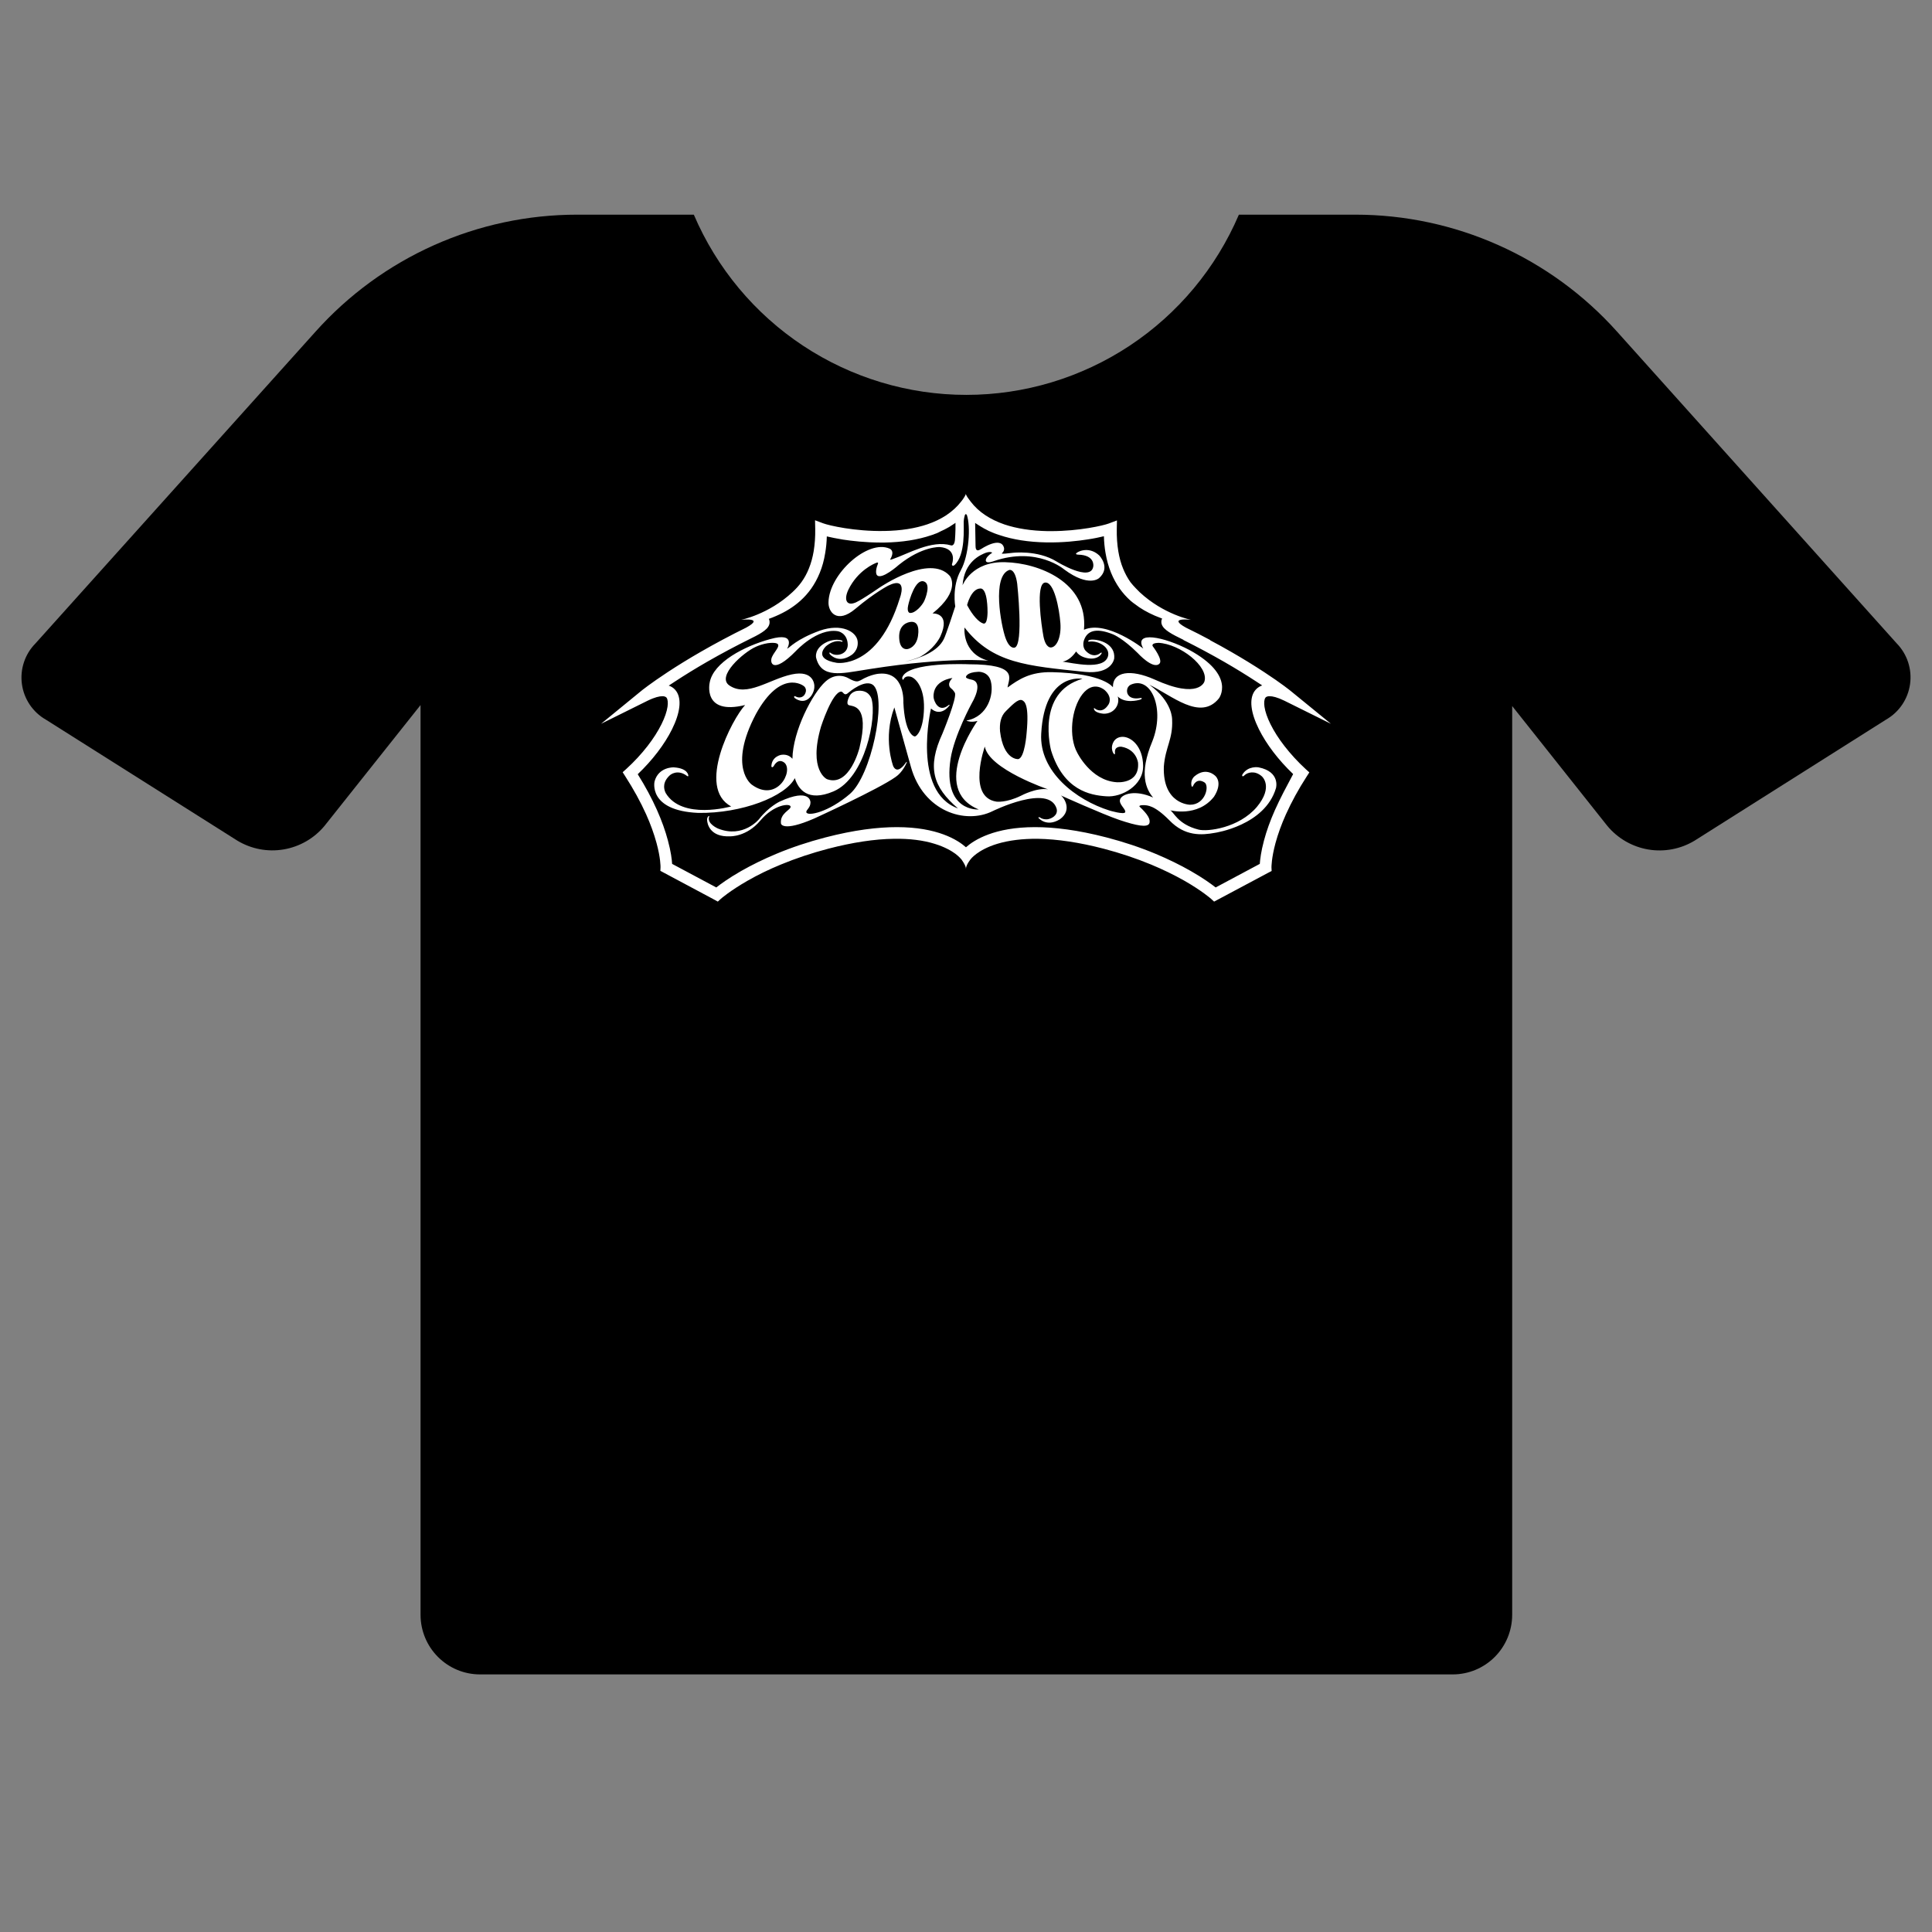 <svg width="90" height="90" viewBox="0 0 90 90" fill="none" xmlns="http://www.w3.org/2000/svg">
<rect x="0" y="0" width="90" height="90" fill="#808080" stroke="none"/>
<path d="M87.863 33.52L78.937 39.163C78.29 39.553 77.525 39.698 76.78 39.572C76.035 39.445 75.36 39.056 74.876 38.474L70.443 32.89V75.228C70.441 75.963 70.15 76.667 69.632 77.186C69.114 77.706 68.412 77.999 67.679 78H22.354C21.622 77.999 20.92 77.706 20.402 77.186C19.884 76.667 19.592 75.963 19.591 75.228V32.844L15.116 38.474C14.633 39.055 13.959 39.443 13.215 39.569C12.472 39.696 11.708 39.551 11.061 39.163L2.13 33.52C1.831 33.349 1.576 33.11 1.384 32.824C1.192 32.537 1.067 32.211 1.021 31.869C0.974 31.526 1.006 31.178 1.115 30.851C1.223 30.523 1.405 30.225 1.647 29.979L14.709 15.438C16.244 13.727 18.121 12.358 20.218 11.421C22.315 10.484 24.585 10 26.881 10H32.321C33.386 12.492 35.157 14.615 37.413 16.107C39.67 17.599 42.313 18.395 45.017 18.395C47.72 18.395 50.363 17.599 52.62 16.107C54.877 14.615 56.647 12.492 57.712 10H63.147C65.443 10.001 67.715 10.486 69.812 11.424C71.91 12.361 73.788 13.731 75.324 15.444L88.357 29.973C88.598 30.22 88.78 30.52 88.887 30.848C88.995 31.177 89.026 31.526 88.978 31.868C88.93 32.211 88.805 32.538 88.612 32.824C88.418 33.111 88.162 33.349 87.863 33.52Z" fill="black"/>
<path d="M59.834 34.752C59.568 34.41 59.35 34.067 59.185 33.736C59.035 33.434 58.937 33.151 58.904 32.921C58.877 32.734 58.892 32.586 58.945 32.507C58.96 32.485 58.998 32.429 59.155 32.433C59.275 32.433 59.489 32.474 59.838 32.645L62 33.717L60.135 32.195C60.116 32.18 59.703 31.841 58.889 31.309C58.412 30.996 57.898 30.68 57.361 30.371C57.038 30.185 56.708 30.002 56.37 29.823C56.374 29.82 56.374 29.82 56.378 29.816C56.01 29.619 55.631 29.425 55.248 29.239C54.343 28.74 55.481 28.874 55.481 28.874C55.481 28.874 54.205 28.625 53.09 27.586C53.083 27.579 52.775 27.277 52.662 27.121C52.527 26.931 52.414 26.723 52.321 26.495C52.219 26.25 52.144 25.974 52.095 25.68C52.043 25.364 52.017 25.014 52.024 24.642L52.032 24.243L51.656 24.385C51.401 24.482 50.271 24.742 48.973 24.742C48.916 24.742 48.86 24.742 48.8 24.742C48.038 24.727 47.363 24.623 46.788 24.43C46.462 24.318 46.169 24.176 45.914 24.009C45.64 23.83 45.407 23.614 45.22 23.369L45.133 23.253C45.133 23.253 44.994 23.078 44.994 23C44.994 23.06 44.859 23.253 44.859 23.253L44.777 23.361C44.589 23.607 44.353 23.819 44.082 24.001C43.827 24.169 43.534 24.31 43.208 24.422C42.637 24.616 41.958 24.724 41.196 24.735C39.826 24.761 38.61 24.478 38.344 24.377L37.968 24.236L37.976 24.634C37.983 25.006 37.957 25.353 37.905 25.673C37.856 25.967 37.781 26.239 37.679 26.488C37.589 26.715 37.473 26.924 37.338 27.113C37.214 27.285 37.071 27.441 36.914 27.586C35.799 28.625 34.523 28.874 34.523 28.874C34.523 28.874 35.66 28.744 34.756 29.239C34.024 29.6 33.311 29.98 32.639 30.367C32.102 30.676 31.588 30.992 31.111 31.305C30.297 31.841 29.88 32.176 29.865 32.191L28 33.717L30.162 32.645C30.511 32.474 30.725 32.433 30.845 32.433C30.999 32.429 31.04 32.489 31.055 32.507C31.108 32.586 31.123 32.734 31.096 32.921C31.063 33.151 30.965 33.434 30.815 33.736C30.65 34.067 30.432 34.41 30.166 34.752C29.877 35.124 29.543 35.486 29.175 35.821L29.006 35.973L29.13 36.167C29.512 36.762 29.839 37.354 30.098 37.931C30.304 38.389 30.466 38.84 30.582 39.264C30.777 39.975 30.77 40.381 30.77 40.399L30.762 40.567L33.27 41.907L33.438 42L33.581 41.87C33.592 41.858 34.005 41.498 34.816 41.032C35.296 40.757 35.822 40.5 36.377 40.273C37.071 39.986 37.815 39.737 38.584 39.536C39.714 39.242 40.746 39.085 41.65 39.074C42.367 39.063 43.005 39.141 43.542 39.309C44.015 39.454 44.326 39.64 44.503 39.77C44.69 39.912 44.773 40.02 44.773 40.02V40.016C44.773 40.016 44.998 40.31 44.998 40.47C44.998 40.288 45.223 40.016 45.223 40.016C45.223 40.016 45.223 40.016 45.223 40.02C45.223 40.016 45.306 39.908 45.493 39.77C45.67 39.64 45.978 39.454 46.454 39.309C46.995 39.145 47.633 39.067 48.346 39.074C49.251 39.089 50.283 39.242 51.412 39.536C52.182 39.737 52.925 39.986 53.619 40.273C54.175 40.504 54.7 40.76 55.181 41.032C55.999 41.501 56.411 41.866 56.415 41.87L56.558 42L59.087 40.652L59.238 40.574L59.23 40.407C59.23 40.392 59.226 39.982 59.418 39.271C59.534 38.847 59.696 38.397 59.902 37.939C60.161 37.365 60.484 36.77 60.87 36.174L60.994 35.981L60.825 35.828C60.454 35.486 60.123 35.124 59.834 34.752ZM44.893 24.303C44.901 24.161 44.927 24.057 44.949 23.986C44.953 23.983 44.961 23.975 44.964 23.972C44.976 23.96 44.983 23.949 44.994 23.942C45.006 23.953 45.013 23.964 45.024 23.972C45.028 23.975 45.036 23.983 45.039 23.986C45.223 24.504 45.145 25.87 44.758 26.566C44.334 27.326 44.499 28.249 44.499 28.249C44.499 28.249 44.06 29.611 43.962 29.779C43.684 30.345 42.896 30.657 42.146 30.829C42.675 30.691 42.866 30.594 42.866 30.594C43.467 30.259 43.737 29.794 43.805 29.648C44.315 28.524 43.441 28.576 43.441 28.576C44.792 27.493 44.244 26.827 44.244 26.827C43.305 25.773 40.975 27.37 40.975 27.37C40.006 28.037 39.83 28.078 39.83 28.078C39.443 28.23 39.301 27.947 39.515 27.482C39.954 26.57 40.738 26.246 40.836 26.213C40.937 26.179 40.896 26.268 40.896 26.268C40.734 26.667 40.851 26.79 40.851 26.79C41.061 27.039 41.872 26.313 41.872 26.313C42.96 25.438 43.778 25.483 43.778 25.483C44.611 25.554 44.356 26.25 44.356 26.25C44.356 26.25 44.33 26.309 44.356 26.335C44.383 26.365 44.424 26.358 44.461 26.328C44.991 25.848 44.882 24.582 44.893 24.303ZM42.468 28.967C42.664 28.964 42.84 29.109 42.765 29.619C42.69 30.132 42.337 30.226 42.288 30.233C42.288 30.233 41.917 30.337 41.887 29.719C41.857 29.105 42.273 28.971 42.468 28.967ZM42.303 28.215C42.371 27.892 42.649 26.983 43.02 27.08C43.395 27.177 43.106 27.892 43.047 28.011C42.964 28.186 42.645 28.576 42.386 28.554C42.386 28.554 42.236 28.539 42.303 28.215ZM59.392 37.734C59.174 38.222 59.001 38.702 58.881 39.156C58.742 39.67 58.701 40.042 58.686 40.243L56.629 41.341C56.434 41.188 56.051 40.906 55.469 40.574C54.967 40.288 54.419 40.02 53.841 39.778C53.12 39.476 52.347 39.219 51.547 39.011C50.2 38.661 49.104 38.531 48.215 38.531C46.331 38.531 45.389 39.123 44.998 39.469C44.608 39.123 43.666 38.531 41.782 38.531C40.892 38.531 39.796 38.661 38.449 39.011C37.649 39.219 36.876 39.476 36.156 39.778C35.578 40.02 35.03 40.288 34.527 40.574C33.945 40.906 33.562 41.188 33.367 41.341L31.31 40.243C31.299 40.042 31.254 39.67 31.115 39.156C30.995 38.702 30.822 38.222 30.605 37.734C30.361 37.187 30.061 36.628 29.708 36.066C30.395 35.411 30.954 34.678 31.303 33.978C31.689 33.2 31.761 32.571 31.506 32.202C31.434 32.098 31.337 32.016 31.22 31.964C31.198 31.953 31.175 31.945 31.153 31.938C31.239 31.878 31.329 31.819 31.43 31.756C31.896 31.45 32.399 31.141 32.928 30.836C33.589 30.456 34.287 30.084 35.003 29.73C35.281 29.596 35.48 29.481 35.611 29.377C35.69 29.317 35.747 29.258 35.784 29.198C35.87 29.068 35.855 28.949 35.84 28.893C35.837 28.874 35.825 28.852 35.814 28.829C35.923 28.789 36.035 28.748 36.152 28.695C36.599 28.502 36.966 28.271 37.282 27.988C37.469 27.821 37.638 27.631 37.785 27.426C37.942 27.203 38.077 26.957 38.186 26.689C38.303 26.406 38.389 26.093 38.441 25.762C38.483 25.52 38.509 25.26 38.516 24.988C38.719 25.036 38.978 25.088 39.275 25.137C39.691 25.2 40.322 25.274 41.027 25.274C41.087 25.274 41.147 25.274 41.207 25.274C42.026 25.26 42.758 25.144 43.384 24.932C43.403 24.925 43.422 24.921 43.441 24.913C43.444 24.913 43.448 24.91 43.452 24.91C43.471 24.902 43.489 24.898 43.504 24.891C43.504 24.891 43.508 24.891 43.508 24.887C43.523 24.88 43.542 24.876 43.557 24.869C43.561 24.869 43.564 24.865 43.568 24.865C43.587 24.858 43.602 24.85 43.621 24.846C43.624 24.846 43.628 24.843 43.632 24.843C43.647 24.835 43.662 24.831 43.673 24.824C43.677 24.82 43.681 24.82 43.688 24.817C43.703 24.809 43.722 24.802 43.737 24.794C43.741 24.791 43.745 24.791 43.748 24.787C43.76 24.779 43.775 24.776 43.786 24.768C43.79 24.765 43.797 24.765 43.801 24.761C43.816 24.753 43.831 24.746 43.846 24.738C43.85 24.735 43.857 24.735 43.861 24.731C43.872 24.727 43.883 24.72 43.895 24.716C43.898 24.712 43.906 24.712 43.91 24.709C43.925 24.701 43.94 24.694 43.955 24.686C43.962 24.683 43.966 24.679 43.974 24.679C43.985 24.675 43.996 24.668 44.004 24.664C44.011 24.66 44.015 24.657 44.022 24.653C44.034 24.645 44.049 24.638 44.06 24.634C44.067 24.631 44.075 24.627 44.079 24.623C44.09 24.619 44.097 24.612 44.109 24.608C44.116 24.604 44.127 24.597 44.135 24.593C44.142 24.59 44.154 24.582 44.161 24.578C44.169 24.575 44.176 24.571 44.184 24.567C44.191 24.564 44.203 24.556 44.21 24.552C44.221 24.545 44.233 24.541 44.24 24.534C44.248 24.53 44.255 24.526 44.263 24.519C44.27 24.515 44.278 24.511 44.285 24.504C44.292 24.5 44.3 24.493 44.307 24.489C44.319 24.482 44.33 24.474 44.341 24.467C44.349 24.463 44.353 24.459 44.36 24.456C44.368 24.452 44.375 24.444 44.383 24.441C44.39 24.437 44.398 24.43 44.405 24.426C44.416 24.418 44.428 24.411 44.439 24.403C44.446 24.4 44.45 24.396 44.458 24.392C44.465 24.389 44.473 24.381 44.48 24.377C44.491 24.37 44.503 24.363 44.51 24.355C44.518 24.783 44.484 25.166 44.484 25.166C44.45 25.464 44.3 25.405 44.3 25.405C43.399 25.14 42.288 25.807 41.594 26.041C41.429 26.108 41.474 26.049 41.474 26.049C41.707 25.647 41.44 25.557 41.44 25.557C40.423 25.111 38.629 26.741 38.595 28.044C38.573 28.498 38.986 29.09 39.852 28.357C40.719 27.623 41.369 27.285 41.369 27.285C42.333 26.808 41.913 27.877 41.913 27.877C40.892 31.186 38.978 30.877 38.978 30.877C37.837 30.691 38.479 30.103 38.479 30.103C38.877 29.775 39.173 29.883 39.173 29.883C39.173 29.883 39.233 29.909 39.245 29.883C39.256 29.853 39.222 29.842 39.222 29.842C38.91 29.723 38.524 29.905 38.524 29.905C37.908 30.196 38.017 30.635 38.017 30.635C38.257 31.625 39.226 31.368 40.284 31.204C40.382 31.19 40.472 31.175 40.562 31.16C44.278 30.579 46.041 30.78 46.041 30.78C44.792 30.438 44.931 29.232 44.931 29.232C46.233 30.91 47.843 31.015 50.526 31.298C51.814 31.428 51.904 30.672 51.904 30.672C51.968 29.98 51.187 29.779 50.849 29.797C50.677 29.809 50.692 29.872 50.692 29.872C50.695 29.898 50.729 29.89 50.729 29.89C51.191 29.823 51.746 30.177 51.608 30.594C51.39 31.234 49.971 30.884 49.502 30.821C49.753 30.776 49.964 30.587 50.129 30.348C50.211 30.468 50.343 30.572 50.538 30.631C51.12 30.81 51.352 30.441 51.319 30.404C51.3 30.382 51.21 30.456 51.21 30.456C51.21 30.456 50.909 30.683 50.564 30.304C50.564 30.304 50.358 30.091 50.538 29.723C50.718 29.354 51.135 29.258 51.859 29.555C51.859 29.555 52.309 29.734 53 30.423C53 30.423 53.713 31.208 54.01 30.918C54.193 30.743 53.706 30.114 53.706 30.114C53.706 30.114 53.578 29.957 53.968 29.946C54.97 29.995 56.318 31.048 56.108 31.744C56.108 31.744 55.871 32.608 53.769 31.648C52.673 31.164 51.833 31.272 51.844 32.016C51.844 32.016 51.427 31.368 49.01 31.312C47.989 31.29 47.456 31.648 46.935 32.027C46.995 31.595 47.475 30.948 45.13 30.944C45.13 30.944 42.296 30.814 42.033 31.551C42.014 31.625 42.063 31.692 42.082 31.659C42.101 31.625 42.153 31.476 42.393 31.517C42.63 31.555 43.065 31.99 43.043 32.991C43.02 33.993 42.709 34.294 42.626 34.305C42.544 34.317 42.15 34.138 42.082 32.727C42.082 32.727 42.172 31.279 40.964 31.383C40.964 31.383 40.588 31.394 40.085 31.692C39.958 31.752 39.879 31.793 39.522 31.595C39.522 31.595 39.001 31.26 38.456 31.748C37.848 32.295 36.933 34.052 36.914 35.348C36.809 35.225 36.647 35.128 36.396 35.162C36.396 35.162 35.964 35.229 35.934 35.679C35.934 35.679 35.931 35.727 35.961 35.739C35.99 35.746 36.02 35.724 36.047 35.679C36.077 35.627 36.257 35.307 36.542 35.53C36.981 35.917 36.193 37.414 35.018 36.55C35.018 36.55 33.892 35.761 35.217 33.256C36.373 31.164 37.406 31.923 37.454 31.968C37.454 31.968 37.646 32.113 37.473 32.37C37.473 32.37 37.334 32.589 37.049 32.437C37.049 32.437 37.019 32.414 36.996 32.444C36.978 32.474 37.019 32.515 37.019 32.515C37.019 32.515 37.424 32.857 37.758 32.455C37.758 32.455 37.957 32.228 37.935 31.938C37.935 31.938 37.931 31.19 36.88 31.417C35.829 31.644 34.797 32.493 33.975 31.93C33.359 31.506 34.632 30.386 35.206 30.132C35.206 30.132 35.66 29.913 36.073 29.95C36.486 29.987 36.088 30.322 35.972 30.583C35.829 30.855 35.979 31.45 37.083 30.319C37.083 30.319 38.062 29.254 39.023 29.403C39.023 29.403 39.474 29.466 39.492 30.036C39.489 30.486 38.959 30.602 38.715 30.43C38.715 30.43 38.651 30.374 38.64 30.404C38.64 30.404 38.625 30.441 38.666 30.486C38.712 30.531 39.083 30.922 39.684 30.501C39.684 30.501 40.01 30.281 39.95 29.857C39.89 29.433 39.218 29.019 38.182 29.381C37.083 29.782 36.779 30.177 36.666 30.222C36.666 30.222 37.132 29.421 35.882 29.771C34.696 30.091 33.221 30.851 33.059 31.804C33.059 31.804 32.714 33.334 34.711 32.843C34.11 33.483 32.429 36.699 34.061 37.566C34.061 37.566 31.772 38.218 31.01 36.941C30.898 36.718 30.879 36.405 31.213 36.107C31.213 36.107 31.55 35.809 31.997 36.141C31.997 36.141 32.065 36.197 32.065 36.133C32.065 36.133 32.065 35.787 31.382 35.746C31.382 35.746 30.676 35.72 30.492 36.401C30.492 36.401 30.166 37.76 32.519 37.868C34.557 37.901 36.595 37.101 37.026 36.249C37.18 36.748 37.616 37.384 38.835 36.863C40.307 36.226 40.851 33.412 40.599 32.552C40.599 32.552 40.475 32.09 39.886 32.191C39.886 32.191 39.68 32.236 39.586 32.403C39.586 32.403 39.368 32.783 39.545 32.85C39.721 32.917 40.528 32.813 40.036 34.845C40.036 34.845 39.578 36.68 38.524 36.297C38.524 36.297 37.646 35.902 38.246 33.848C38.246 33.848 38.768 32.224 39.188 32.217C39.297 32.224 39.316 32.467 39.541 32.254C39.541 32.254 40.344 31.566 40.708 31.945C41.312 32.6 40.588 36.126 39.594 36.982C38.599 37.838 37.631 38.035 37.563 37.842C37.537 37.723 37.758 37.645 37.755 37.373C37.755 37.373 37.758 36.677 36.317 37.343C36.317 37.343 35.814 37.578 35.36 38.158C35.36 38.158 34.624 39.067 33.45 38.598C33.45 38.598 32.909 38.37 33.037 38.039C33.037 38.039 33.044 38.017 33.033 38.009C33.022 38.002 32.939 38.047 32.939 38.192C32.943 38.385 33.078 39.003 34.013 38.959C34.013 38.959 34.778 38.988 35.416 38.229C36.054 37.47 36.797 37.414 36.828 37.57C36.861 37.727 36.317 37.875 36.381 38.367C36.381 38.367 36.445 38.773 37.923 38.132C37.923 38.132 40.933 36.759 41.722 36.193C42.033 35.984 42.209 35.586 42.209 35.586C42.209 35.586 42.258 35.489 42.243 35.493C42.243 35.493 42.232 35.474 42.176 35.556C42.119 35.646 41.793 36.077 41.609 35.69C41.609 35.69 41.117 34.398 41.662 32.954C41.662 32.954 41.849 33.617 42.435 35.727C43.013 37.797 44.964 38.419 46.24 37.786C46.24 37.786 48.871 36.487 49.224 37.678C49.299 37.998 48.95 38.151 48.785 38.166C48.785 38.166 48.59 38.188 48.444 38.08C48.444 38.08 48.398 38.047 48.368 38.091C48.368 38.091 48.736 38.557 49.371 38.166C49.982 37.73 49.543 37.135 49.423 37.056C49.423 37.056 51.337 37.92 52.144 38.196C52.951 38.467 53.443 38.557 53.537 38.363C53.615 38.177 53.458 37.924 53.086 37.578C53.086 37.578 53.026 37.511 53.244 37.507C53.458 37.507 53.781 37.514 54.475 38.214C55.199 38.966 55.972 38.91 56.603 38.795C56.603 38.795 58.922 38.46 59.44 36.714C59.44 36.714 59.658 35.951 58.63 35.746C58.63 35.746 58.142 35.657 57.879 36.074C57.853 36.118 57.86 36.167 57.901 36.163C57.901 36.163 57.92 36.17 57.995 36.096C58.115 35.992 58.45 35.873 58.78 36.163C58.78 36.163 59.343 36.636 58.547 37.593C57.71 38.572 56.254 38.754 55.83 38.646C54.85 38.397 54.67 37.805 54.509 37.745C54.509 37.745 55.785 38.091 56.554 37.112C56.959 36.476 56.652 36.182 56.626 36.156C56.626 36.156 56.209 35.701 55.653 36.156C55.428 36.345 55.496 36.643 55.529 36.647C55.529 36.647 55.56 36.662 55.586 36.595C55.586 36.595 55.732 36.219 56.1 36.442C56.359 36.58 56.16 37.492 55.436 37.488C55.436 37.488 54.156 37.473 54.216 35.709C54.287 34.793 54.644 34.44 54.602 33.527C54.602 33.527 54.636 32.69 53.544 31.901C54.565 32.377 55.909 33.609 56.779 32.537C56.779 32.537 57.601 31.476 55.406 30.278C54.22 29.656 52.782 29.369 53.259 30.214C53.259 30.214 51.555 28.874 50.496 29.336C50.496 29.332 50.496 29.328 50.496 29.325C50.692 27.106 48.368 26.227 46.837 26.19C45.265 26.134 44.84 27.266 44.84 27.266C44.919 26.149 45.689 25.844 45.921 25.751C46.158 25.673 46.222 25.747 46.222 25.747C45.854 25.989 45.929 26.138 45.929 26.138C45.981 26.268 46.3 26.138 46.3 26.138C48.316 25.446 49.577 26.529 49.577 26.529C50.733 27.385 51.202 26.927 51.202 26.927C51.758 26.432 51.202 25.87 51.202 25.87C50.688 25.397 50.114 25.736 50.125 25.796C50.136 25.833 50.17 25.833 50.219 25.837C51.037 25.855 50.928 26.391 50.928 26.391C50.808 27.136 49.224 26.16 49.224 26.16C48.323 25.602 47.152 25.755 47.152 25.755C46.575 25.829 46.672 25.773 46.672 25.773C46.811 25.654 46.77 25.517 46.77 25.517C46.62 24.954 45.696 25.58 45.696 25.58C45.441 25.744 45.449 25.505 45.445 25.438C45.441 25.397 45.43 24.671 45.426 24.359C45.437 24.366 45.452 24.377 45.464 24.385C45.467 24.389 45.475 24.392 45.478 24.396C45.49 24.403 45.501 24.411 45.512 24.418C45.516 24.422 45.52 24.426 45.527 24.426C45.539 24.433 45.55 24.441 45.561 24.448C45.565 24.452 45.572 24.456 45.576 24.459C45.587 24.467 45.599 24.474 45.614 24.482C45.617 24.485 45.621 24.485 45.625 24.489C45.636 24.497 45.647 24.504 45.659 24.511C45.662 24.515 45.67 24.519 45.674 24.519C45.689 24.526 45.7 24.534 45.715 24.545C45.719 24.549 45.722 24.549 45.726 24.552C45.737 24.56 45.749 24.567 45.76 24.571C45.764 24.575 45.771 24.578 45.775 24.578C45.79 24.586 45.805 24.593 45.816 24.604C45.82 24.608 45.824 24.608 45.828 24.612C45.839 24.619 45.85 24.627 45.865 24.631C45.869 24.634 45.873 24.634 45.88 24.638C45.895 24.645 45.91 24.653 45.925 24.66C45.929 24.664 45.933 24.664 45.936 24.668C45.948 24.675 45.963 24.679 45.974 24.686C45.978 24.69 45.981 24.69 45.985 24.694C46 24.701 46.015 24.709 46.03 24.716C46.034 24.72 46.038 24.72 46.041 24.724C46.056 24.731 46.068 24.735 46.083 24.742C46.087 24.742 46.09 24.746 46.094 24.746C46.109 24.753 46.128 24.761 46.143 24.768C46.147 24.772 46.15 24.772 46.154 24.772C46.169 24.779 46.18 24.783 46.195 24.791C46.199 24.791 46.203 24.794 46.207 24.794C46.222 24.802 46.24 24.809 46.255 24.817C46.259 24.817 46.263 24.82 46.267 24.82C46.282 24.828 46.297 24.831 46.312 24.839C46.316 24.839 46.316 24.843 46.319 24.843C46.338 24.85 46.353 24.858 46.372 24.861C46.376 24.861 46.379 24.865 46.383 24.865C46.398 24.872 46.417 24.876 46.432 24.884H46.436C46.454 24.891 46.469 24.895 46.488 24.902C46.492 24.902 46.496 24.906 46.499 24.906C46.518 24.913 46.537 24.917 46.556 24.925C47.182 25.137 47.914 25.252 48.733 25.267C49.513 25.282 50.215 25.2 50.665 25.129C50.962 25.085 51.221 25.029 51.424 24.98C51.431 25.252 51.457 25.509 51.499 25.755C51.555 26.086 51.641 26.399 51.758 26.682C51.866 26.946 52.002 27.195 52.159 27.419C52.306 27.623 52.474 27.813 52.662 27.981C52.722 28.037 52.857 28.137 52.857 28.133C53.127 28.346 53.439 28.524 53.799 28.681C53.916 28.729 54.028 28.774 54.137 28.815C54.126 28.837 54.118 28.859 54.111 28.878C54.096 28.938 54.081 29.053 54.167 29.183C54.205 29.243 54.265 29.302 54.34 29.362C54.471 29.466 54.67 29.581 54.948 29.715C55.008 29.745 55.068 29.775 55.128 29.805C55.128 29.809 55.124 29.809 55.124 29.812C55.781 30.14 56.419 30.482 57.023 30.829C57.553 31.134 58.055 31.443 58.521 31.748C58.618 31.811 58.712 31.875 58.798 31.93C58.776 31.938 58.754 31.949 58.731 31.956C58.615 32.009 58.517 32.09 58.442 32.195C58.187 32.563 58.258 33.192 58.645 33.97C58.994 34.67 59.553 35.404 60.24 36.059C59.936 36.628 59.636 37.187 59.392 37.734ZM45.809 29.046C45.606 28.99 45.31 28.681 45.051 28.186C45.051 28.186 45.231 27.434 45.659 27.415C46.015 27.381 46.004 28.461 46.004 28.532C46 28.532 46.011 29.101 45.809 29.046ZM47.017 26.551C47.017 26.551 47.284 26.462 47.385 27.188C47.385 27.188 47.693 30.021 47.273 30.166C47.273 30.166 47.036 30.27 46.837 29.708C46.638 29.15 46.195 26.834 47.017 26.551ZM48.672 27.14C49.108 27.065 49.348 28.372 49.397 29.027C49.446 29.678 49.224 30.151 48.954 30.162C48.954 30.162 48.718 30.2 48.609 29.652C48.507 29.105 48.241 27.214 48.672 27.14ZM53.717 37.153C52.88 36.777 52.287 36.989 52.185 37.22C52.084 37.451 52.456 37.689 52.418 37.831C52.384 37.968 51.679 37.756 51.679 37.756C50.136 37.272 48.402 35.951 48.504 34.175C48.661 31.279 50.425 31.622 50.425 31.622C48.226 32.254 48.965 34.964 48.965 34.964C49.543 36.818 50.785 37.045 51.529 37.094C52.245 37.157 53.266 36.595 53.251 35.675C53.236 34.756 52.688 34.32 52.291 34.324C51.889 34.331 51.78 34.693 51.799 34.875C51.818 35.061 51.904 35.151 51.926 35.139C51.949 35.128 51.938 35.035 51.938 34.998C51.953 34.748 52.245 34.786 52.245 34.786C52.955 34.916 53.015 35.538 53.015 35.538C53.086 36.55 52.002 36.438 52.002 36.438C50.804 36.349 50.181 35.061 50.181 35.061C49.78 34.335 49.892 33.032 50.422 32.34C50.958 31.659 51.476 32.161 51.476 32.161C51.848 32.511 51.641 32.813 51.641 32.813C51.349 33.285 51.018 33.017 51.018 33.017C51.018 33.017 50.988 32.984 50.969 32.988C50.954 32.988 50.958 33.014 50.958 33.014C50.988 33.226 51.42 33.248 51.42 33.248C51.919 33.252 52.182 32.805 52.069 32.444C52.414 32.783 53.011 32.623 53.109 32.593C53.206 32.567 53.184 32.522 53.184 32.522C53.176 32.504 53.109 32.519 53.109 32.519C52.553 32.615 52.508 32.258 52.508 32.258C52.459 31.986 52.681 31.893 52.681 31.893C53.634 31.476 54.28 33.029 53.679 34.536C53.045 36.048 53.39 36.77 53.717 37.153ZM45.036 33.58C45.073 33.587 45.235 33.665 45.535 33.583C45.535 33.583 43.264 36.755 45.595 37.708C45.595 37.708 43.906 37.846 44.281 35.352C44.45 34.257 45.276 32.746 45.276 32.746C45.276 32.746 45.858 31.789 45.265 31.662C44.983 31.607 44.998 31.54 44.998 31.54C44.998 31.54 44.998 31.32 45.576 31.294C45.576 31.294 46.045 31.268 46.158 31.744C46.312 32.351 46.015 33.371 45.047 33.561C45.043 33.565 45.006 33.572 45.036 33.58ZM44.233 32.835C44.218 32.82 44.191 32.846 44.191 32.846C43.715 33.237 43.497 32.634 43.489 32.478C43.448 31.677 44.368 31.584 44.368 31.584C44.067 31.901 44.296 32.057 44.296 32.057C44.428 32.161 44.48 32.273 44.48 32.273C44.604 32.481 43.902 34.175 43.902 34.175C43.178 35.746 43.456 36.658 44.627 37.66C42.465 36.882 43.369 33.006 43.369 33.006C43.823 33.408 44.195 32.902 44.195 32.902C44.195 32.902 44.248 32.85 44.233 32.835ZM45.876 34.778C46.068 35.835 48.819 36.77 48.819 36.77C48.286 36.68 47.569 37.064 47.569 37.064C46.867 37.41 46.417 37.343 46.417 37.343C45.039 37.131 45.876 34.778 45.876 34.778ZM46.86 33.125C47.104 32.891 47.419 32.533 47.614 32.619C47.734 32.675 47.948 32.824 47.824 34.142C47.824 34.142 47.742 35.325 47.426 35.363C47.426 35.363 46.747 35.411 46.586 34.071C46.556 33.71 46.616 33.36 46.86 33.125Z" fill="white"/>
</svg>
